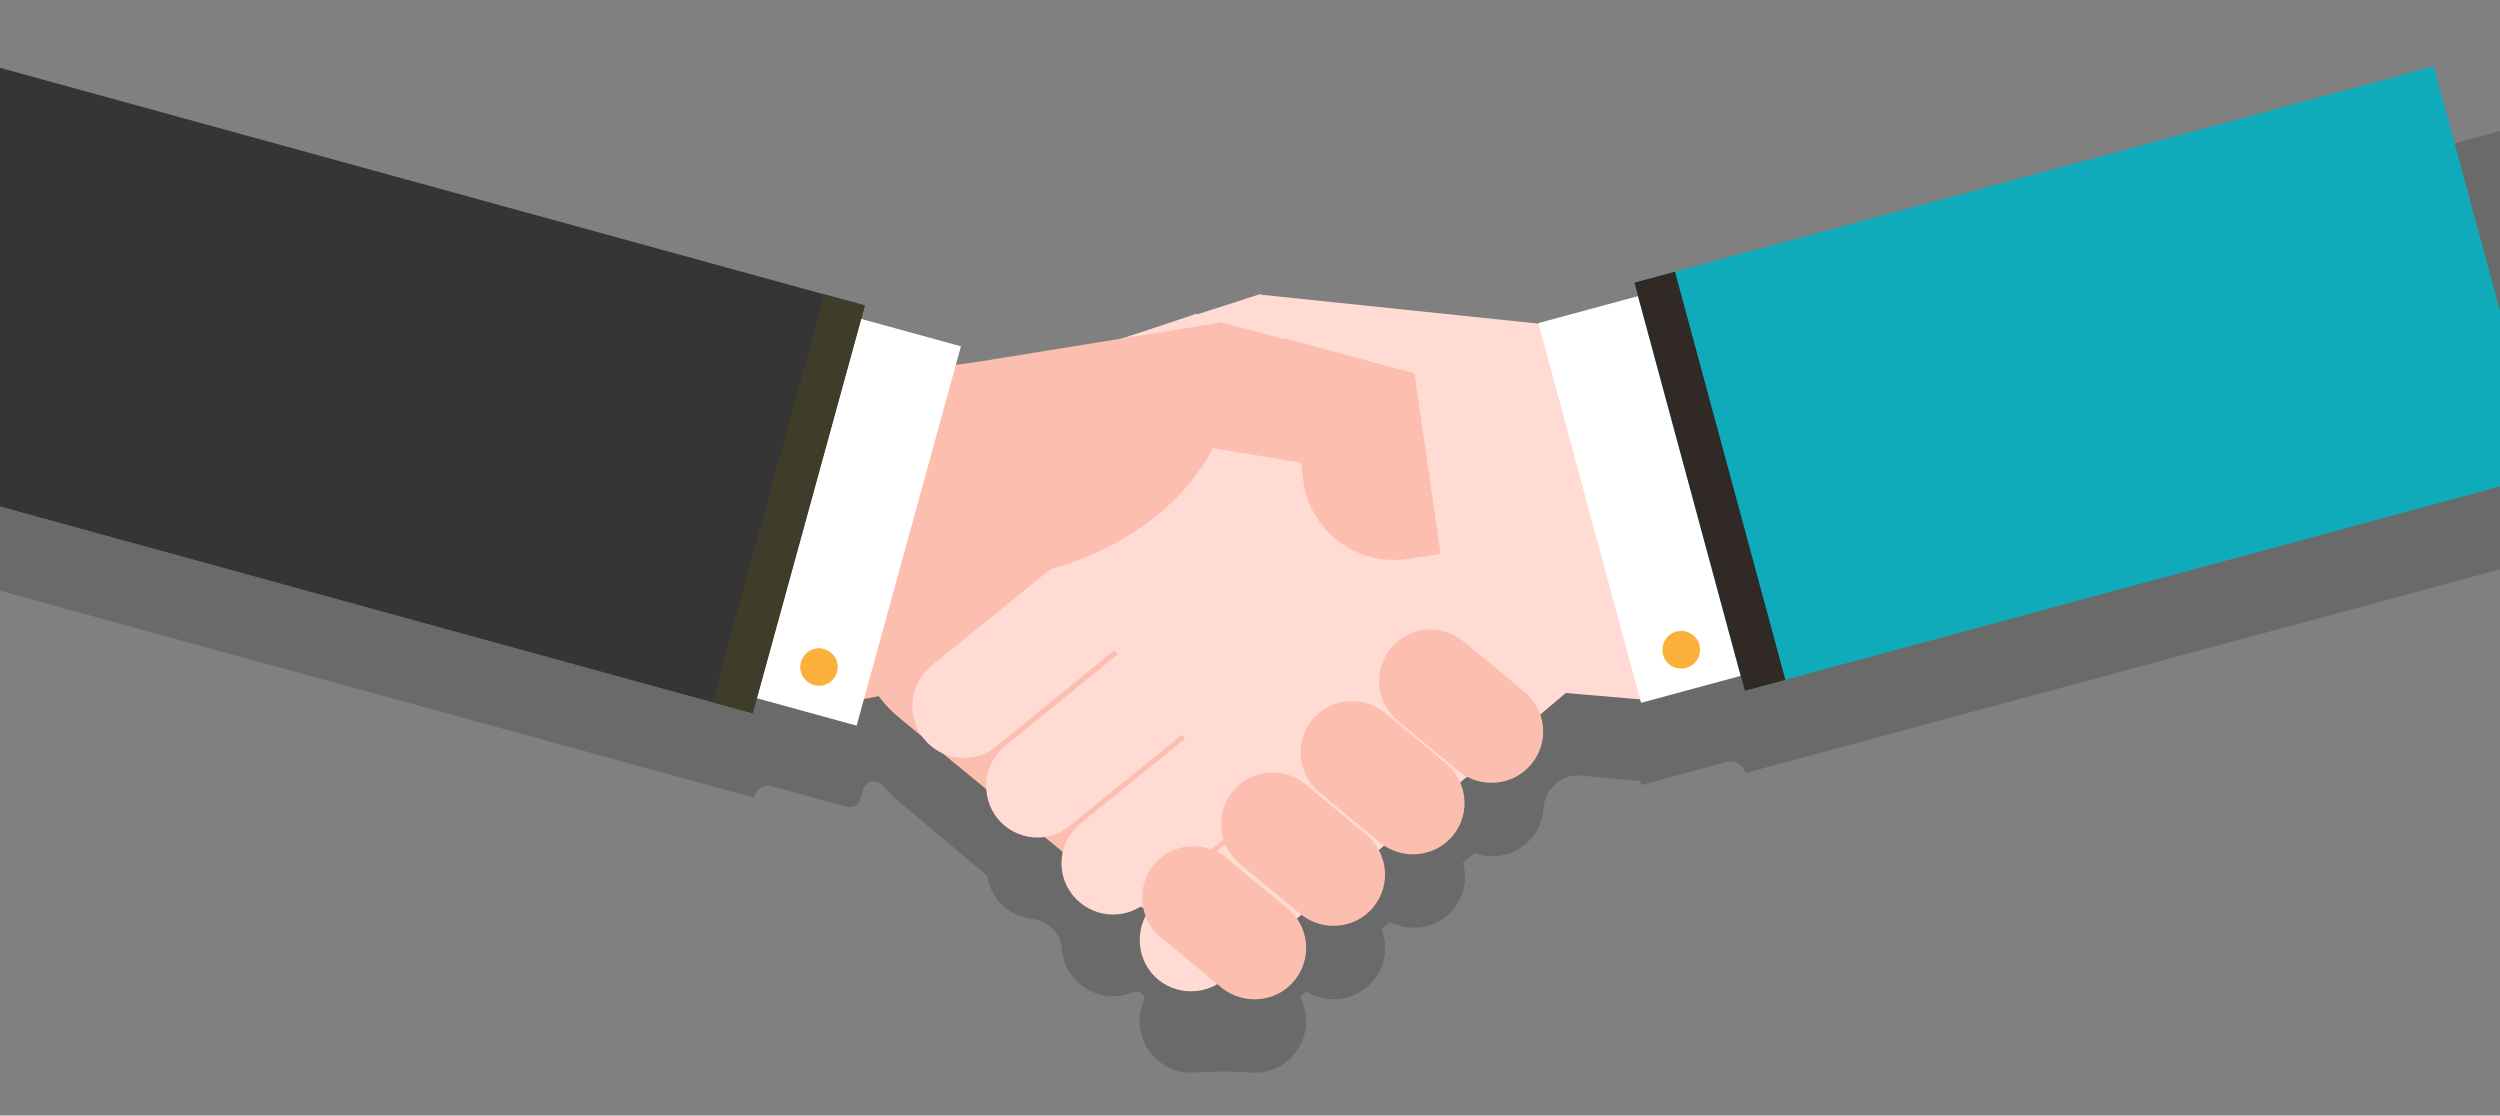 <?xml version="1.0" encoding="utf-8"?>
<!-- Generator: Adobe Illustrator 23.0.3, SVG Export Plug-In . SVG Version: 6.00 Build 0)  -->
<svg version="1.1" xmlns="http://www.w3.org/2000/svg" xmlns:xlink="http://www.w3.org/1999/xlink" x="0px" y="0px"
	 viewBox="0 0 500 223.1" style="enable-background:new 0 0 500 223.1;" xml:space="preserve">
<rect x="0" y="0" width="500" height="223.1" fill="#808080" stroke="none"/>
<style type="text/css">
	.st0{opacity:0.58;clip-path:url(#XMLID_13_);fill:#5B5B5A;}
	.st1{clip-path:url(#XMLID_13_);}
	.st2{fill:#FCBEAE;}
	.st3{fill:#FFDBD4;}
	.st4{clip-path:url(#XMLID_13_);fill:#FFFFFF;}
	.st5{clip-path:url(#XMLID_13_);fill:#10ABBA;}
	.st6{clip-path:url(#XMLID_13_);fill:#302926;}
	.st7{clip-path:url(#XMLID_13_);fill:#FBB03B;}
	.st8{clip-path:url(#XMLID_13_);fill:#353535;}
	.st9{clip-path:url(#XMLID_13_);fill:#3F3C2A;}
	.st10{clip-path:url(#XMLID_13_);fill:#FCBEAE;}
</style>
<g id="OBJECTS">
	<g id="Hand_shake">
		<defs>
			<rect id="XMLID_2_" y="-150.6" width="500" height="500"/>
		</defs>
		<clipPath id="XMLID_13_">
			<use xlink:href="#XMLID_2_"  style="overflow:visible;"/>
		</clipPath>
		<path id="XMLID_183_" class="st0" d="M-57.8,102.3l22.4-81.6l200.3,55.1v0l8.1,2.2l-0.7,2.7l20,5.5l-1,3.7l13.3-1.4
			c1.9-0.2,3.8-0.1,5.6,0.4c1.4-0.7,2.9-1.2,4.4-1.5l0,0l0.3-0.1l-0.1-0.1l11.6-3.8l13-4.3l0,0.1l12.6-4.1l0,0.1l55.8,5.8l19.9-5.4
			l-0.7-2.7l8.1-2.2v0l200.5-54.1l22.1,81.7l-200.5,54.1l0,0l-8.1,2.2l0,0h0l0,0c-0.4-1.7-2.2-2.6-3.8-2.2l-17,4.6l-0.2-0.8
			l-12.2-1.1c-1.7-0.1-3.3,0.4-4.6,1.5l-0.4,0.4c-1.4,1.2-2.1,2.9-2.2,4.7c-0.1,2.1-0.9,4.1-2.3,5.8c-2.9,3.5-7.5,4.6-11.5,3.1
			l-2.3,1.9c0.9,3.1,0.3,6.6-1.9,9.3c-3.1,3.8-8.4,4.8-12.7,2.6l-1.7,1.4c1.3,3.4,0.9,7.3-1.6,10.3c-3.3,4-9.1,4.9-13.4,2.2
			l-1.3,1.1c1.9,3.6,1.6,8-1.1,11.4c-2.2,2.7-5.6,4-8.9,3.7c-3.8-0.3-7.5-0.2-11.3,0c-3.1,0.2-6.3-1.1-8.4-3.7
			c-2.5-3-3-7.1-1.6-10.5c0.3-0.8,0-1.6-0.8-1.9c0,0-0.1,0-0.1,0c-0.4-0.1-0.8-0.1-1.1,0c-4.1,1.8-9.1,0.7-12.1-3
			c-1.3-1.6-2.1-3.6-2.2-5.5c-0.1-1.7-0.9-3.3-2.2-4.4l-0.3-0.3c-0.9-0.8-2.1-1.3-3.3-1.4c-2.6-0.3-5.2-1.5-7-3.7
			c-1.2-1.5-1.9-3.3-2.2-5L180,160.5c-1.3-1-2.4-2.2-3.4-3.4c-0.5-0.7-1.4-0.9-2.2-0.8l0,0c-0.9,0.2-1.6,0.8-1.8,1.7l-0.5,1.7
			c-0.3,1.3-1.6,2-2.9,1.6l-8.4-2.3h0l-6.2-1.7c-1.7-0.5-3.4,0.5-3.8,2.2l0,0h0l-8.1-2.2v0L-57.8,102.3z"/>
		<g id="XMLID_169_" class="st1">
			<g>
				<g id="XMLID_46_">
					<path class="st2" d="M235.9,75c-10.4-8.5-25.8-7-34.4,3.5l-25.1,30.7c-8.5,10.4-7,25.8,3.5,34.4l41.2,33.8
						c10.4,8.5,25.8,7,34.4-3.5l25.1-30.7c8.5-10.4,7-25.8-3.5-34.4L235.9,75z"/>
				</g>
				<g id="XMLID_45_">
					<path class="st2" d="M160.7,142.2l50.1-9.9c9.3-0.9,16-9.2,15.1-18.5l-2.8-27.2c-0.9-9.3-9.2-16-18.5-15.1l-72.5,7.8
						L160.7,142.2z"/>
				</g>
			</g>
		</g>
		<g id="XMLID_114_" class="st1">
			<g>
				<g id="XMLID_135_">
					<g id="XMLID_144_">
						<path class="st3" d="M262.1,68c10.5-8.5,25.9-6.9,34.3,3.6l23.9,29.7c8.5,10.5,6.9,25.9-3.6,34.3l-34.5,29.2
							c-10.5,8.5-25.9,6.9-34.3-3.6l-23.9-29.7c-8.5-10.5-6.9-25.9,3.6-34.3L262.1,68z"/>
					</g>
					<g id="XMLID_143_">
						<path class="st3" d="M214.6,179.1c3.6,4.4,10.1,5.1,14.5,1.5l58.8-47.7c4.4-3.6,5.1-10,1.5-14.4l0,0
							c-3.6-4.4-10.1-5.1-14.5-1.5l-58.8,47.7C211.7,168.2,211,174.7,214.6,179.1L214.6,179.1z"/>
					</g>
					<g id="XMLID_141_">
						<path class="st3" d="M230.3,194.6c3.6,4.3,10.1,4.9,14.5,1.3l58-48.5c4.4-3.6,4.9-10.1,1.3-14.5l0,0
							c-3.6-4.4-10.1-4.9-14.5-1.3l-58,48.5C227.3,183.7,226.7,190.2,230.3,194.6L230.3,194.6z"/>
					</g>
					<g id="XMLID_140_">
						<path class="st3" d="M199.5,163.7c3.6,4.4,10,5.1,14.4,1.5l58.8-47.7c4.4-3.6,5.1-10.1,1.5-14.5l0,0c-3.6-4.4-10-5.1-14.5-1.5
							L201,149.2C196.6,152.8,196,159.3,199.5,163.7L199.5,163.7z"/>
					</g>
					<g id="XMLID_137_">
						<path class="st3" d="M184.8,147.8c3.6,4.4,10,5.1,14.4,1.5l58.7-47.7c4.4-3.6,5.1-10,1.5-14.5l0,0c-3.6-4.4-10-5.1-14.5-1.5
							l-58.8,47.7C181.9,136.9,181.2,143.4,184.8,147.8L184.8,147.8z"/>
					</g>
					<g id="XMLID_136_">
						<path class="st3" d="M328.3,139.9l-52.5-4.5c-9.9-1-17.2-9.9-16.1-19.9l3-29.3c1-9.9,9.9-17.2,19.9-16.1l52.5,4.5L328.3,139.9
							z"/>
					</g>
				</g>
				<g id="XMLID_130_">
					<g id="XMLID_133_">
						<g>
							<path id="XMLID_134_" class="st3" d="M239.4,62.7l-2,28.3c-0.9,9.8-9.5,17.1-19.3,16.2l-5.9-0.5c-0.3,0-0.5-0.1-0.7-0.1
								l3.2-35.6L239.4,62.7z"/>
						</g>
					</g>
					<g id="XMLID_132_">
						<polygon class="st3" points="224,90.1 257.4,82.7 252.1,58.8 214.8,70.8 						"/>
					</g>
					<g id="XMLID_131_">
						<path class="st3" d="M334.3,67.5l-82.5-8.6c-0.6,1.9-1.1,3.9-1.3,6c-2.1,20.2,17.7,38.7,44.2,41.5c13.8,1.4,26.8-1.7,36.3-7.9
							L334.3,67.5z"/>
					</g>
				</g>
			</g>
		</g>
		
			<rect id="XMLID_113_" x="317.4" y="58.5" transform="matrix(0.965 -0.261 0.261 0.965 -13.887 91.005)" class="st4" width="37.5" height="78.7"/>
		
			<rect id="XMLID_110_" x="334.3" y="27" transform="matrix(0.965 -0.261 0.261 0.965 -2.783 117.713)" class="st5" width="216.1" height="84.6"/>
		
			<rect id="XMLID_107_" x="337.9" y="54.1" transform="matrix(0.965 -0.261 0.261 0.965 -13.304 92.511)" class="st6" width="8.4" height="84.6"/>
		<path id="XMLID_105_" class="st7" d="M337.2,133.6c2-0.5,3.2-2.6,2.7-4.6c-0.5-2-2.6-3.2-4.6-2.7c-2,0.5-3.2,2.6-2.7,4.6
			C333.1,132.9,335.1,134.1,337.2,133.6z"/>
		<g id="XMLID_69_" class="st1">
			<g>
				<g id="XMLID_43_">
					<g>
						<path id="XMLID_44_" class="st2" d="M257,67.7l3.7,28.7c1.4,9.9,10.7,16.8,20.6,15.4l6-0.9c0.3,0,0.5-0.1,0.8-0.2l-5.2-36
							L257,67.7z"/>
					</g>
				</g>
				<g id="XMLID_42_">
					<polygon class="st2" points="274.2,94.8 239.9,89.2 243.9,64.4 282.5,74.6 					"/>
				</g>
				<g id="XMLID_41_">
					<path class="st2" d="M160.7,78l83.5-13.5c0.8,1.9,1.3,3.9,1.7,6c3.3,20.4-15.8,40.5-42.7,44.8c-14,2.3-27.4-0.2-37.4-6
						L160.7,78z"/>
				</g>
			</g>
		</g>
		
			<rect id="XMLID_68_" x="124.4" y="83.4" transform="matrix(0.265 -0.964 0.964 0.265 21.814 233.015)" class="st4" width="78.7" height="37.5"/>
		
			<rect id="XMLID_67_" x="15.3" y="-34.9" transform="matrix(0.265 -0.964 0.964 0.265 -28.216 109.389)" class="st8" width="84.6" height="216.1"/>
		
			<rect id="XMLID_66_" x="115.5" y="96.5" transform="matrix(0.265 -0.964 0.964 0.265 18.84 226.175)" class="st9" width="84.6" height="8.4"/>
		<path id="XMLID_63_" class="st7" d="M162.8,137c-2-0.6-3.2-2.6-2.6-4.6c0.6-2,2.6-3.2,4.6-2.6c2,0.6,3.2,2.6,2.6,4.6
			C166.8,136.4,164.8,137.6,162.8,137z"/>
		<path id="XMLID_59_" class="st10" d="M258.9,196.1c-3.6,4.4-10.1,5-14.5,1.5l-12.2-10.1c-4.4-3.6-5-10.1-1.5-14.5l0,0
			c3.6-4.4,10.1-5,14.5-1.5l12.2,10.1C261.9,185.2,262.5,191.7,258.9,196.1L258.9,196.1z"/>
		<path id="XMLID_56_" class="st10" d="M274.7,181.4c-3.6,4.4-10.1,5-14.5,1.5L248,172.8c-4.4-3.6-5-10.1-1.5-14.5l0,0
			c3.6-4.4,10.1-5.1,14.5-1.5l12.2,10.1C277.6,170.5,278.3,177,274.7,181.4L274.7,181.4z"/>
		<path id="XMLID_7_" class="st10" d="M290.6,167.1c-3.6,4.4-10.1,5-14.5,1.5l-12.2-10.1c-4.4-3.6-5-10.1-1.5-14.5l0,0
			c3.6-4.4,10.1-5,14.5-1.5l12.2,10.1C293.5,156.2,294.2,162.7,290.6,167.1L290.6,167.1z"/>
		<path id="XMLID_4_" class="st10" d="M306.3,152.8c-3.6,4.4-10.1,5-14.5,1.5l-12.2-10.1c-4.4-3.6-5-10.1-1.5-14.5l0,0
			c3.6-4.4,10.1-5.1,14.5-1.5l12.2,10.1C309.3,141.9,309.9,148.4,306.3,152.8L306.3,152.8z"/>
	</g>
</g>
<g id="DESIGNED_BY_FREEPIK">
</g>
</svg>
